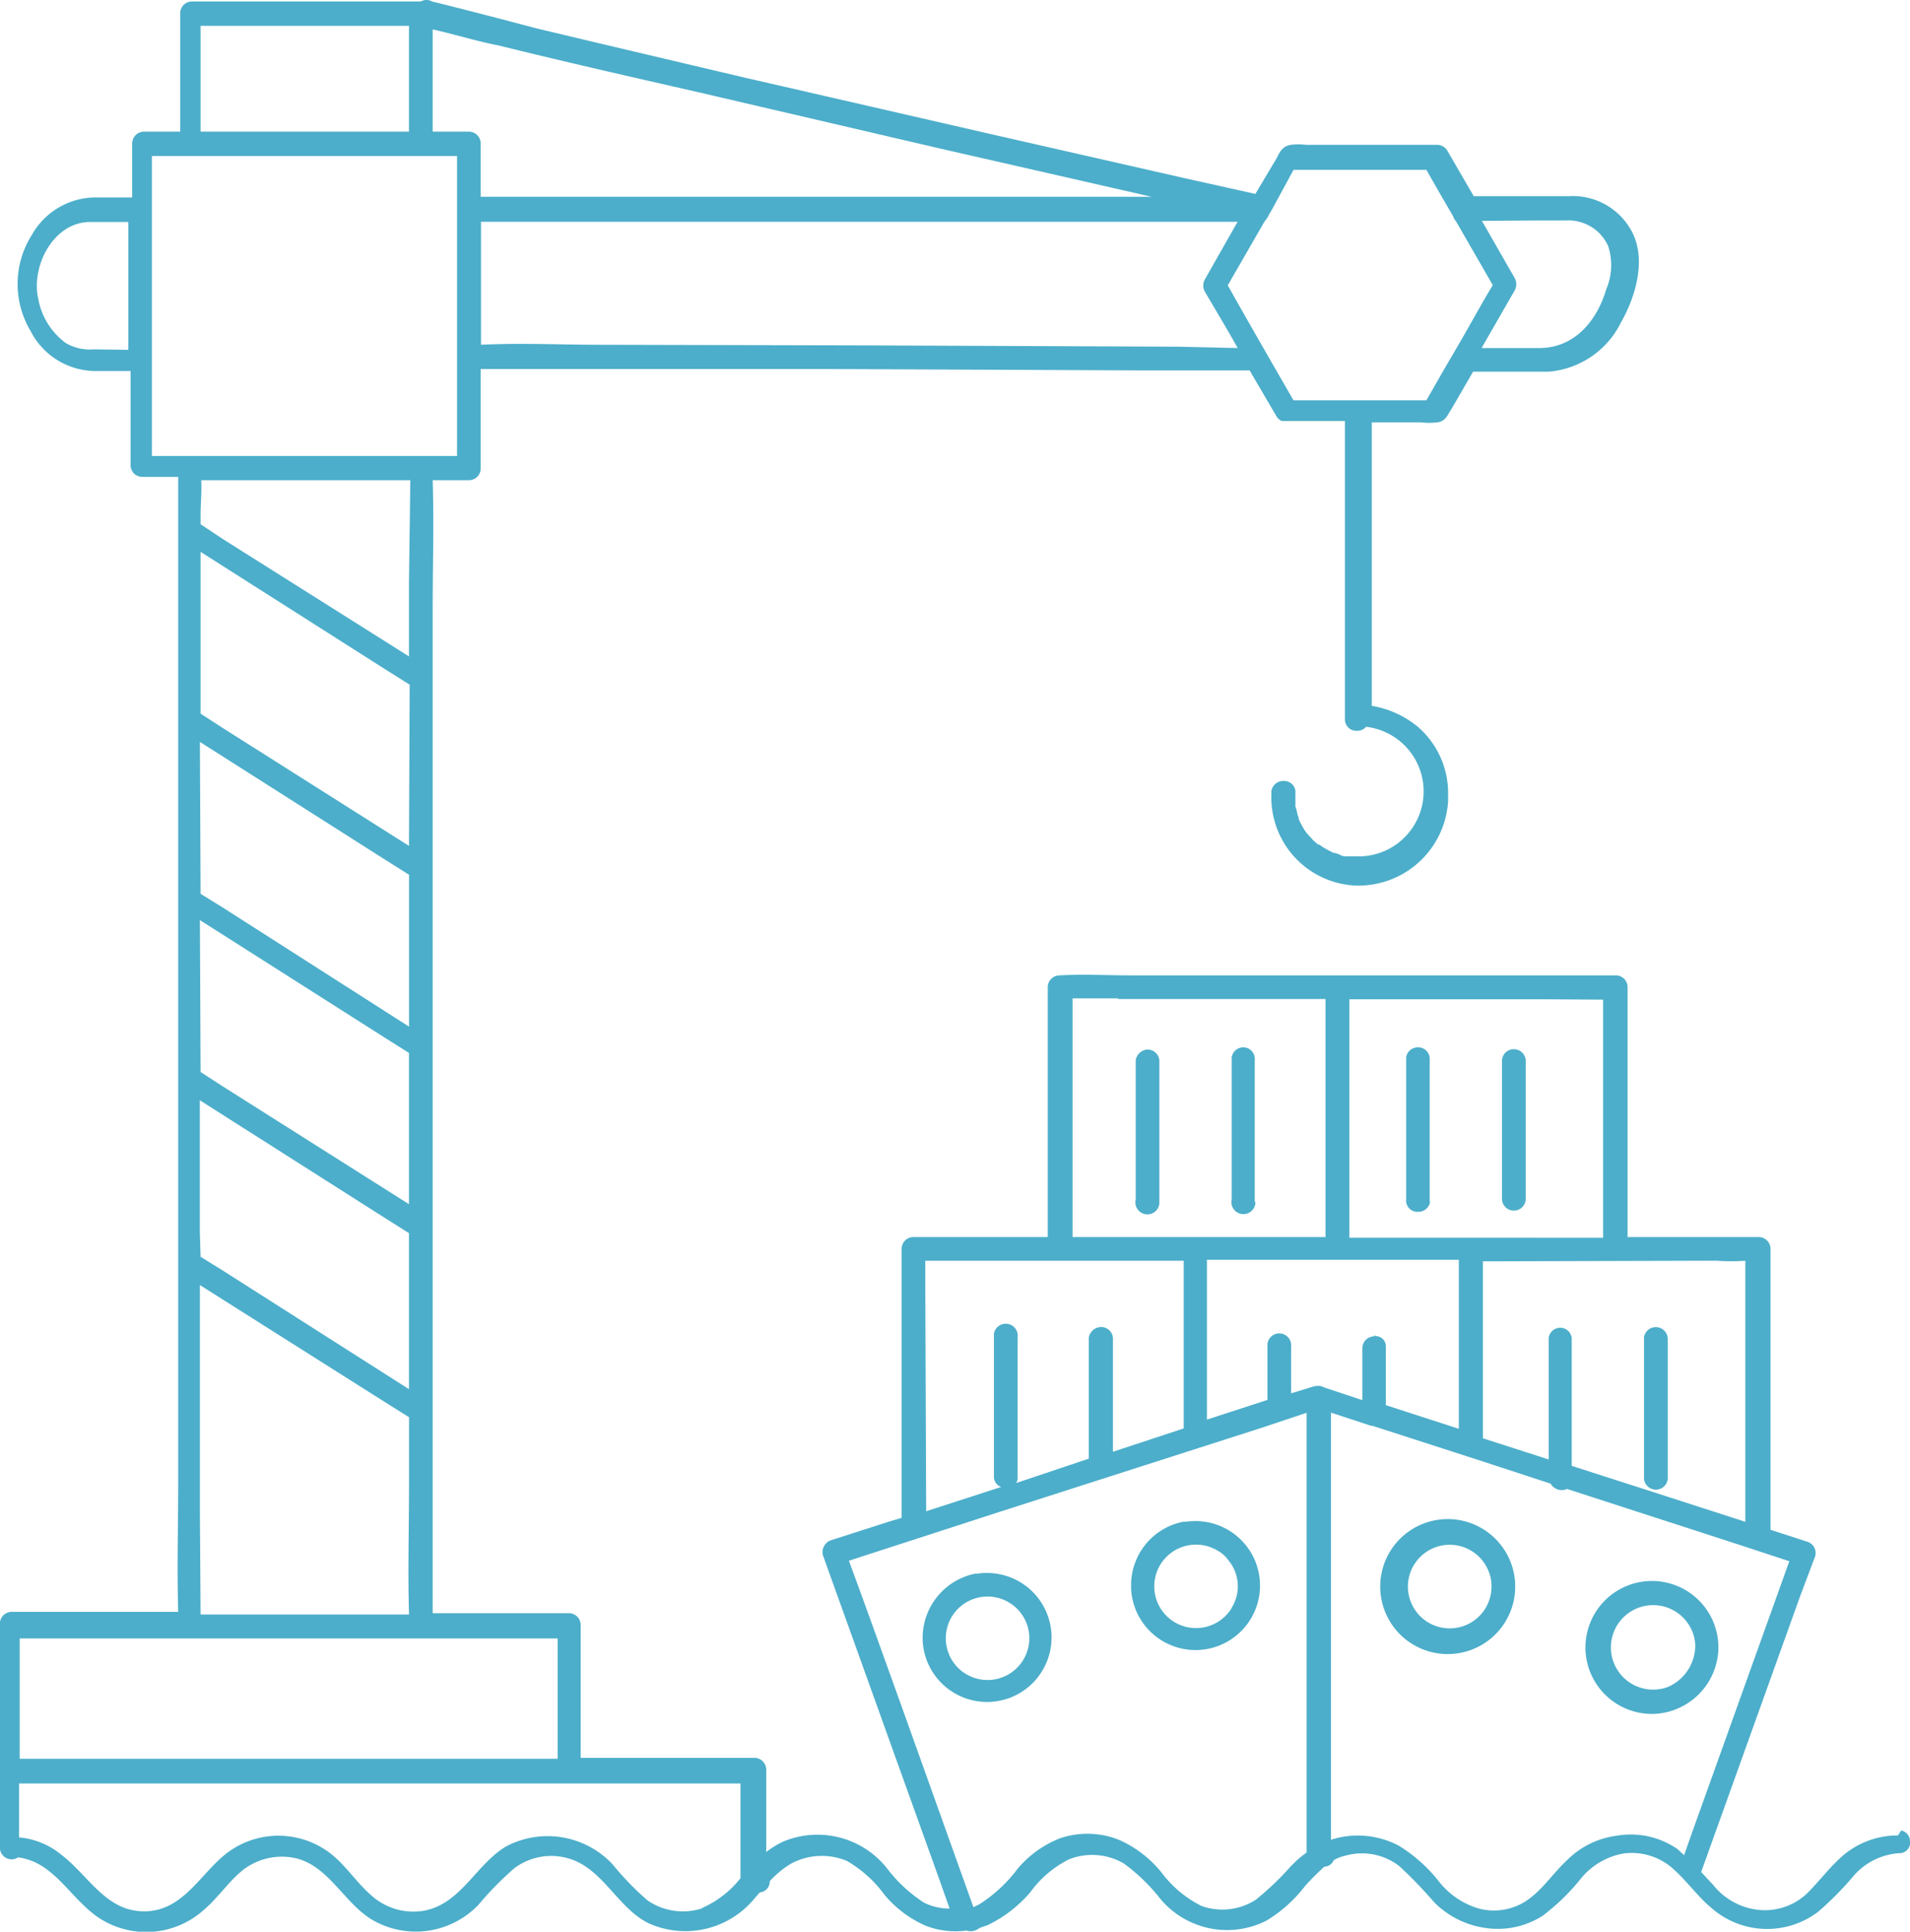 <svg id="Layer_1" data-name="Layer 1" xmlns="http://www.w3.org/2000/svg" viewBox="0 0 298.8 302.22"><g id="Group_31173" data-name="Group 31173"><path id="Path_10014" data-name="Path 10014" d="M301.93,292.82a13.2,13.2,0,0,0-8.65,3.19c-2,1.75-3.6,3.91-5.45,5.76a9.55,9.55,0,0,1-7.82,2.68,10.5,10.5,0,0,1-7-3.91l-1.86-2,15.54-43.31L289,249.1a1.87,1.87,0,0,0-1.33-2.26L282,245V201.05a1.85,1.85,0,0,0-1.85-1.85H259.64V160.11a1.84,1.84,0,0,0-1.85-1.85H182c-3.7,0-7.51-.21-11.22,0a1.85,1.85,0,0,0-1.85,1.85h0V199.2h-21a1.85,1.85,0,0,0-1.86,1.85h0v42.08l-1.75.52-9.36,3a2,2,0,0,0-1.23,2.26l18.21,50.72,1.64,4.63a8.94,8.94,0,0,1-4-.92,22.7,22.7,0,0,1-5.86-5.46,13.89,13.89,0,0,0-16.15-4.11,14.47,14.47,0,0,0-2.68,1.64V282.53a1.85,1.85,0,0,0-1.85-1.85H95.86V259.9A1.84,1.84,0,0,0,94,258.05H72.71V101.16c0-6.79.21-13.58,0-20.37h5.66a1.84,1.84,0,0,0,1.85-1.85h0V63.4h54.94l48.35.21h17l4.21,7.2a1.83,1.83,0,0,0,.83.72h9.87v46.71a1.77,1.77,0,0,0,1.86,1.75h.1a1.68,1.68,0,0,0,1.34-.62,10.17,10.17,0,0,1-1.44,20.27h-1.75a1.79,1.79,0,0,1-1-.31l-.62-.21h-.2a17.24,17.24,0,0,1-1.86-1l-.41-.31h-.2l-.83-.72c-.2-.31-.51-.51-.72-.82l-.2-.21-.31-.41a16.22,16.22,0,0,1-1-1.85v-.2l-.21-.62a4.73,4.73,0,0,0-.3-1.13v-2a1.76,1.76,0,0,0-1.65-2h-.1a1.88,1.88,0,0,0-2,1.54v.41a13.81,13.81,0,0,0,13.17,14.41h0A14.06,14.06,0,0,0,231.56,131v-1.23a13.69,13.69,0,0,0-4.84-10.49,15.32,15.32,0,0,0-7.1-3.19V71.74h7.72a10.21,10.21,0,0,0,2.47,0c1.33-.11,1.64-1.14,2.26-2.06l3.4-5.87H247.3a13.87,13.87,0,0,0,11.31-7.71c2.27-4,3.91-9.57,1.86-13.89a10.46,10.46,0,0,0-10-5.86H235.57l-4.12-7.1a1.9,1.9,0,0,0-1.54-.93H209.33a9.32,9.32,0,0,0-2.36,0c-1.34.21-1.75,1.13-2.27,2.16L201.41,36,190,33.46l-30.76-7-37.65-8.64C110.67,15.25,99.77,12.68,89,10.11,83.51,8.67,78.06,7.23,72.61,5.89h0a1.76,1.76,0,0,0-1.75,0H35.06a1.85,1.85,0,0,0-1.85,1.85h0V26.26H27.55a1.85,1.85,0,0,0-1.85,1.85h0v8.44H20.24A11.48,11.48,0,0,0,10,42.42a14.33,14.33,0,0,0-.21,15A11.46,11.46,0,0,0,20,63.71h5.45V78.53A1.93,1.93,0,0,0,26,79.76h0a1.91,1.91,0,0,0,1.24.51H32.9v157.2c0,6.79-.21,13.58,0,20.37h-26A1.85,1.85,0,0,0,5,259.7H5v35a1.85,1.85,0,0,0,1.85,1.86h0a1.79,1.79,0,0,0,1-.31c5.55.72,8,6.17,12.34,9.26a13.48,13.48,0,0,0,16.67-1c2.06-1.75,3.6-4,5.55-5.76a9.92,9.92,0,0,1,8.34-2.47c5.55.92,8,7.1,12.55,9.77a13.55,13.55,0,0,0,16.56-2.37,50.47,50.47,0,0,1,5.66-5.76,9.61,9.61,0,0,1,8.64-1.44c5.25,1.65,7.51,7.72,12.35,10.09a14,14,0,0,0,16.56-3.91l.82-.93a1.7,1.7,0,0,0,1.55-1.75,14.51,14.51,0,0,1,3.39-2.78,10.18,10.18,0,0,1,8.64-.41,19,19,0,0,1,5.87,5.25,17.39,17.39,0,0,0,6.58,4.94,12.93,12.93,0,0,0,6.28.72,2.19,2.19,0,0,0,2.06-.41l1.23-.42a20.39,20.39,0,0,0,6.69-5.14,16.83,16.83,0,0,1,6-5.14,9.83,9.83,0,0,1,8.64.61,28.72,28.72,0,0,1,5.66,5.46,13.6,13.6,0,0,0,16.66,3.49,21.87,21.87,0,0,0,6.07-5.45,40,40,0,0,1,3-3,1.56,1.56,0,0,0,1.44-1,6.62,6.62,0,0,1,1.85-.72,9.55,9.55,0,0,1,8.43,1.64,71.14,71.14,0,0,1,5.46,5.66,14,14,0,0,0,7.92,4,13.09,13.09,0,0,0,9-1.86,33.64,33.64,0,0,0,5.86-5.65,11.16,11.16,0,0,1,6.79-4.12,9.69,9.69,0,0,1,8,2.57c2.05,1.85,3.7,4.22,5.86,6a13.19,13.19,0,0,0,16.67.51,50.49,50.49,0,0,0,5.66-5.76,10.36,10.36,0,0,1,7.3-3.39,1.65,1.65,0,0,0,1.34-2h0v-.2a1.78,1.78,0,0,0-1.34-1.34ZM36.29,121.73l29.12,18.52,3.6,2.27v23.76L39.89,147.66,36.4,145.5ZM69,138,39.89,119.57l-3.49-2.26V92l29.11,18.52,3.6,2.26ZM36.29,149.61l29.12,18.52L69,170.4v23.66L39.89,175.64l-3.49-2.26ZM69,96.74v11.62L39.89,90,36.4,87.68V86.24c0-1.75.2-3.7.1-5.45H69.21Zm-32.72,102V177.8l29.12,18.52,3.6,2.27V223L39.89,204.45l-3.49-2.16-.11-3.6ZM189.38,59.9,141,59.7l-42-.1c-6.28,0-12.55-.31-18.73,0V40.36H198.64l-.42.72-4.73,8.33a2,2,0,0,0,0,1.85c1.75,3,3.5,5.87,5.15,8.85Zm56.79-19.75h3.9a6.24,6.24,0,0,1,2,.21,6.75,6.75,0,0,1,4.53,3.8,9.68,9.68,0,0,1-.31,6.79c-1.44,4.84-4.84,9.06-10.29,9.16H236.8l.41-.72L242,51.06a2,2,0,0,0,0-1.85l-5.15-9Zm-38.79-7.92h20.78l2.47,4.32h0l1.75,3a1.64,1.64,0,0,0,.41.72h0l5.76,10c-2,3.3-3.8,6.69-5.76,10h0l-2.16,3.71h0l-2.47,4.32H207.38c-3.5-6.07-6.89-11.94-10.29-18l5.76-10h0a4,4,0,0,0,.72-1.13c.52-.82.93-1.64,1.44-2.57h0ZM83.1,12.79c10.39,2.57,20.78,4.93,31.17,7.3l38,8.85,32.92,7.51H80.22V28.11a1.85,1.85,0,0,0-1.85-1.85H72.71v-16l.93.21C76.83,11.24,79.91,12.17,83.1,12.79ZM66.33,9.7H69V26.26H36.4V9.7ZM19.73,60.32a7.5,7.5,0,0,1-4.43-1A11,11,0,0,1,11,52.39c-1.13-5,2.27-11.83,7.93-12h6.17v20ZM28.78,34.6V30.07H76.52V77H28.78Zm7.51,207.5V206.71l29.12,18.42,3.6,2.26v10.49c0,6.79-.21,13.58,0,20.37H36.4l-.11-16.15ZM36,262H92.26v18.83H8.1V262Zm79,42.18a9.77,9.77,0,0,1-8.74-1.24,47,47,0,0,1-5.45-5.65,13.93,13.93,0,0,0-16.57-2.78c-4.73,2.78-7.09,9-12.86,10.08a9.81,9.81,0,0,1-8.12-2.26c-2.06-1.75-3.6-4-5.46-5.76a13.33,13.33,0,0,0-16.66-1.44c-4.53,3.08-7.1,9.36-13.27,9.56S19,299.2,14.58,295.81A12,12,0,0,0,8,293.13v-8.44H120.86v14.82a15.62,15.62,0,0,1-6.17,4.73ZM273.63,202.91a32.75,32.75,0,0,0,4.43,0v40.84L261.8,238.5,250.9,235V215.35a1.82,1.82,0,0,0-1.55-1.95h-.1a1.82,1.82,0,0,0-1.95,1.54v.41h0V234L237,230.68V203l36.62-.1ZM220,214.74a1.85,1.85,0,0,0-1.85,1.85h0v8.13l-6-2a1.78,1.78,0,0,0-1.24-.2h-.21l-3.7,1.13v-7.31a1.86,1.86,0,0,0-3.7-.41h0v8.75l-9.47,3.08v-25h39.41v26.44l-11.42-3.7v-9.26a1.58,1.58,0,0,0-1.55-1.54.19.19,0,0,0-.31,0Zm35.81-52.68v37.25H216.12V162H247Zm-75.93-.1h32.51V199.2H172.81V161.86H180ZM149.77,206.4v-3.49H190.2v26.23l-5,1.65-6.07,2v-17.8A1.85,1.85,0,0,0,177,213.3h0a2,2,0,0,0-1.65,1.64v18.93L164,237.68a1.52,1.52,0,0,0,.21-.93V214.94a1.87,1.87,0,1,0-3.7-.61v22.32a1.68,1.68,0,0,0,1.13,1.65l-11.73,3.8Zm57.4,91a46.19,46.19,0,0,1-5.65,5.45,9.65,9.65,0,0,1-8.54,1,17.61,17.61,0,0,1-6.18-5.14,17.82,17.82,0,0,0-6.58-5.14,13.29,13.29,0,0,0-9.36-.31,16.52,16.52,0,0,0-6.69,4.83,22.82,22.82,0,0,1-5.86,5.45c-.31.21-.72.31-1,.52-5.87-16.36-11.63-32.61-17.49-48.77l-2-5.45,23.77-7.71,40.74-13.07,7.1-2.37V295.5a13.59,13.59,0,0,0-2.27,1.95Zm50.62-4.52a13.4,13.4,0,0,0-7.61,3.8c-2,1.85-3.5,4.12-5.56,5.76a9.25,9.25,0,0,1-8.13,1.85,12.33,12.33,0,0,1-6.48-4.42,24,24,0,0,0-6.17-5.45,13.74,13.74,0,0,0-9.46-1.24c-.42.11-.83.21-1.14.31V226.67l6.28,2.06h.21l16.87,5.45,11,3.6a2,2,0,0,0,2.57.83h0l27.26,8.84,7.51,2.47-15.23,42.49-1.23,3.5-1-.93a12.81,12.81,0,0,0-9.26-2.16Z" transform="translate(-5.02 -5.66)" style="fill:#4caeca"/><path id="Path_10015" data-name="Path 10015" d="M186.39,193.34V171.53a1.86,1.86,0,0,0-2.06-1.65h0a2,2,0,0,0-1.64,1.65h0v21.81a1.88,1.88,0,1,0,3.7.62h0Z" transform="translate(-5.02 -5.66)" style="fill:#4caeca"/><path id="Path_10016" data-name="Path 10016" d="M201.31,193.34V171.53a1.83,1.83,0,0,0-1.54-2h-.11a1.82,1.82,0,0,0-1.95,1.55v.41h0v21.81a1.88,1.88,0,1,0,3.7.62h0v-.21C201.31,193.75,201.31,193.65,201.31,193.34Z" transform="translate(-5.02 -5.66)" style="fill:#4caeca"/><path id="Path_10017" data-name="Path 10017" d="M265.92,237.06V215.25a1.87,1.87,0,0,0-3.71-.41h0v22.22a1.87,1.87,0,0,0,2.06,1.65h0A1.87,1.87,0,0,0,265.92,237.06Z" transform="translate(-5.02 -5.66)" style="fill:#4caeca"/><path id="Path_10018" data-name="Path 10018" d="M228.68,193.34V171.53a1.83,1.83,0,0,0-1.55-2H227a1.83,1.83,0,0,0-2,1.55v.41h0v21.81a1.76,1.76,0,0,0,1.65,1.95h.1a1.88,1.88,0,0,0,2-1.54C228.68,193.75,228.68,193.65,228.68,193.34Z" transform="translate(-5.02 -5.66)" style="fill:#4caeca"/><path id="Path_10019" data-name="Path 10019" d="M243.7,193.34V171.53a1.86,1.86,0,0,0-3.71,0h0v21.81a1.86,1.86,0,0,0,3.71,0Z" transform="translate(-5.02 -5.66)" style="fill:#4caeca"/><path id="Path_10021" data-name="Path 10021" d="M190.1,243.75a10.1,10.1,0,0,0-8.13,9.67v.82a10.09,10.09,0,1,0,9.57-10.59h0c-.52,0-.93.1-1.44.1Zm7.61,13.48a6.53,6.53,0,1,1-2.26-9h0a5,5,0,0,1,1.74,1.54,6.34,6.34,0,0,1,.52,7.41Z" transform="translate(-5.02 -5.66)" style="fill:#4caeca"/><path id="Path_10021-2" data-name="Path 10021-2" d="M157.48,251.88a10.28,10.28,0,0,0-8.12,9.67v.82a10.09,10.09,0,1,0,9.56-10.6c-.51,0-1,.11-1.44.11Zm7.62,13.47a6.53,6.53,0,1,1-2.27-9h0a6.51,6.51,0,0,1,2.27,9Z" transform="translate(-5.02 -5.66)" style="fill:#4caeca"/><path id="Path_10022" data-name="Path 10022" d="M273.84,263.81V263a10.4,10.4,0,1,0-10,10.8A10.5,10.5,0,0,0,273.84,263.81ZM266,269.57a6.61,6.61,0,1,1,3.81-8.54h0a6,6,0,0,1,.41,2.37,7.12,7.12,0,0,1-4.22,6.17Z" transform="translate(-5.02 -5.66)" style="fill:#4caeca"/><path id="Path_10023" data-name="Path 10023" d="M242.05,253.42a10.56,10.56,0,1,0,0,.93ZM234.13,260a6.54,6.54,0,1,1,3.8-8.43,6,6,0,0,1,.42,2.36,6.53,6.53,0,0,1-4.22,6.07Z" transform="translate(-5.02 -5.66)" style="fill:#4caeca"/></g></svg>